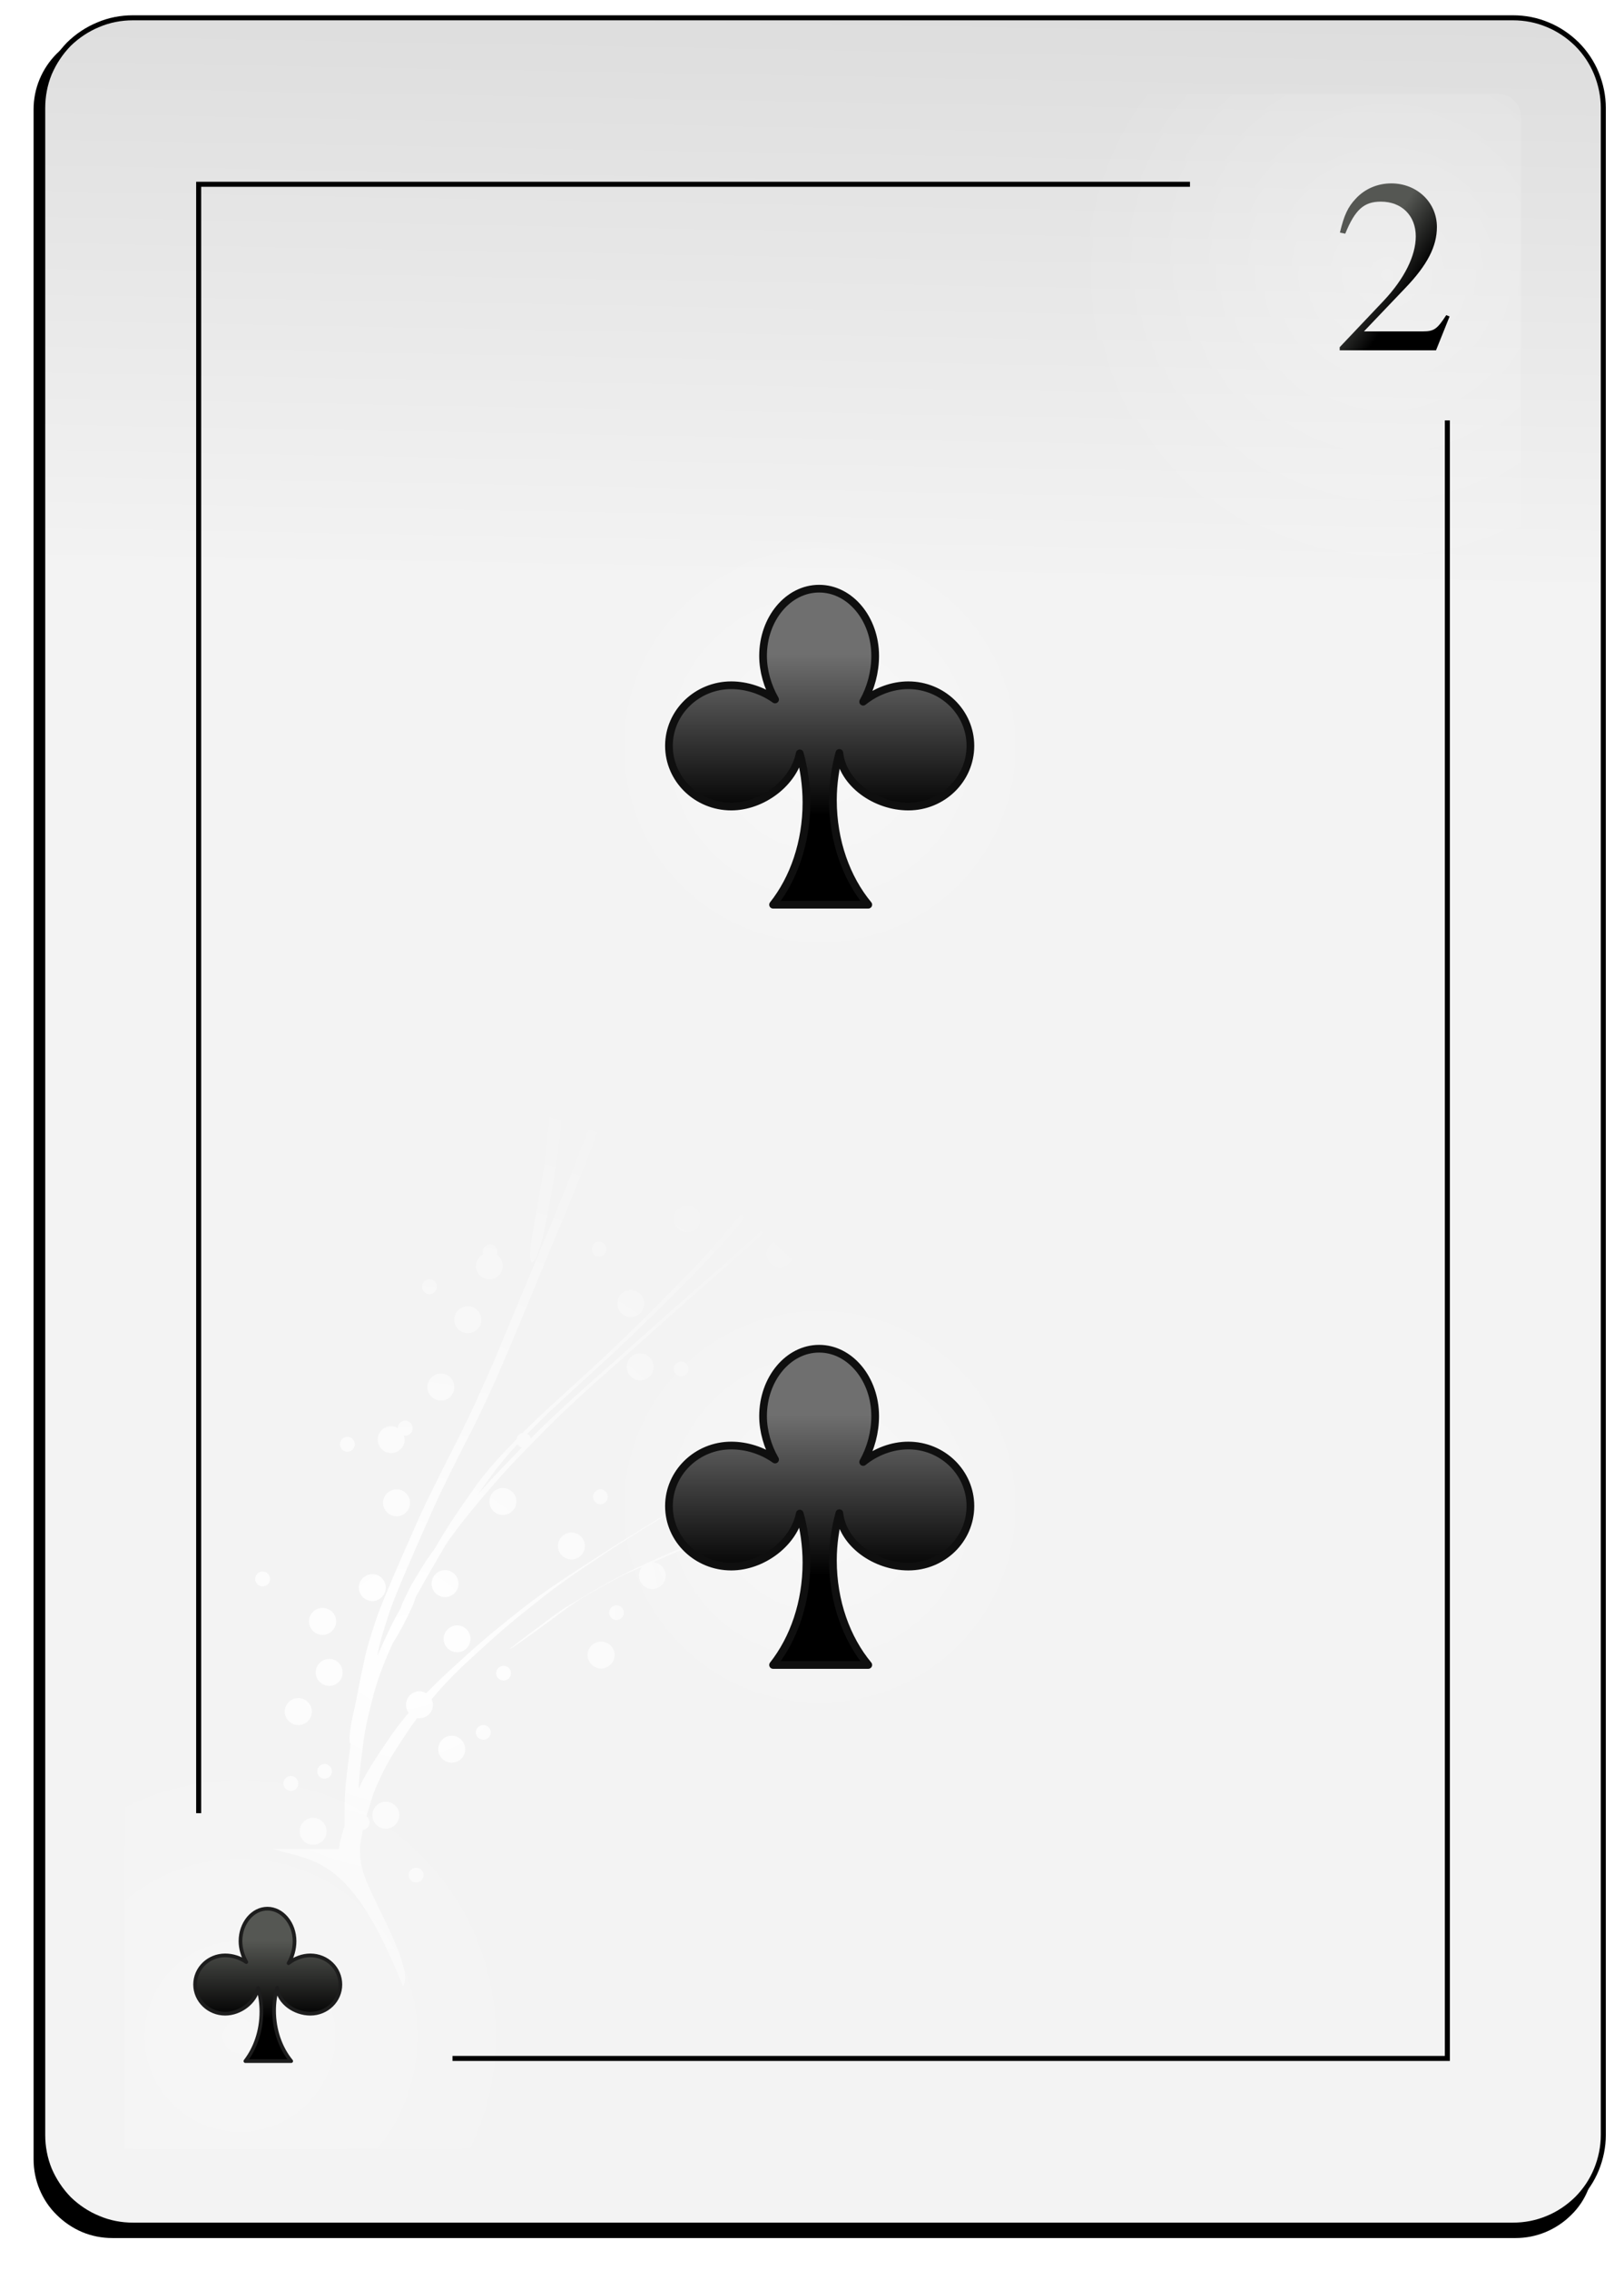 <svg xmlns="http://www.w3.org/2000/svg" viewBox="0 0 73 102" width="73" height="102">
	<defs>
		<filter x="-50%" y="-50%" width="200%" height="200%" id="flt1"> <feGaussianBlur stdDeviation="0.85" /> </filter>
		<linearGradient id="grd1" gradientUnits="userSpaceOnUse"  x1="41.485" y1="26.195" x2="43.629" y2="-90.187">
			<stop offset="0" stop-color="#f3f3f3"  />
			<stop offset="1" stop-color="#8f8f8f"  />
		</linearGradient>
		<radialGradient id="grd2" gradientUnits="userSpaceOnUse"  cx="10.782" cy="91.497" r="13.273">
			<stop offset="0" stop-color="#ffffff"  />
			<stop offset="1" stop-color="#ffffff" stop-opacity="0" />
		</radialGradient>
		<radialGradient id="grd3" gradientUnits="userSpaceOnUse"  cx="62.36" cy="12.355" r="14.287">
			<stop offset="0" stop-color="#ffffff"  />
			<stop offset="1" stop-color="#ffffff" stop-opacity="0" />
		</radialGradient>
		<radialGradient id="grd4" gradientUnits="userSpaceOnUse"  cx="18.218" cy="73.646" r="25.374">
			<stop offset="0" stop-color="#ffffff"  />
			<stop offset="1" stop-color="#ffffff" stop-opacity="0" />
		</radialGradient>
		<linearGradient id="grd5" gradientUnits="userSpaceOnUse"  x1="-59.422" y1="90.668" x2="-59.422" y2="87.192">
			<stop offset="0" stop-color="#000000"  />
			<stop offset="1" stop-color="#555753"  />
		</linearGradient>
		<radialGradient id="grd6" gradientUnits="userSpaceOnUse"  cx="36.848" cy="33.548" r="9.813">
			<stop offset="0" stop-color="#ffffff"  />
			<stop offset="1" stop-color="#ffffff" stop-opacity="0" />
		</radialGradient>
		<linearGradient id="grd7" gradientUnits="userSpaceOnUse"  x1="-111.511" y1="36.628" x2="-111.511" y2="29.411">
			<stop offset="0" stop-color="#000000"  />
			<stop offset="1" stop-color="#6f6f6f"  />
		</linearGradient>
		<radialGradient id="grd8" gradientUnits="userSpaceOnUse"  cx="36.848" cy="67.705" r="9.813">
			<stop offset="0" stop-color="#ffffff"  />
			<stop offset="1" stop-color="#ffffff" stop-opacity="0" />
		</radialGradient>
		<linearGradient id="grd9" gradientUnits="userSpaceOnUse"  x1="-111.511" y1="70.785" x2="-111.511" y2="63.568">
			<stop offset="0" stop-color="#000000"  />
			<stop offset="1" stop-color="#6f6f6f"  />
		</linearGradient>
		<linearGradient id="grd10" gradientUnits="userSpaceOnUse"  x1="64.672" y1="11.186" x2="62.692" y2="9.806">
			<stop offset="0" stop-color="#000000"  />
			<stop offset="1" stop-color="#555753"  />
		</linearGradient>
	</defs>
	<style>
		tspan { white-space:pre }
		.shp0 { filter: url(#flt1);fill: #000000 } 
		.shp1 { fill: url(#grd1);stroke: #000000;stroke-width: 0.226 } 
		.shp2 { opacity: 0.31;fill: url(#grd2) } 
		.shp3 { opacity: 0.318;fill: url(#grd3) } 
		.shp4 { fill: none;stroke: #000000;stroke-width: 0.226 } 
		.shp5 { fill: url(#grd4) } 
		.shp6 { fill: url(#grd5);stroke: #1d1d1d;stroke-linejoin:round;stroke-width: 0.166 } 
		.shp7 { opacity: 0.4;fill: url(#grd6) } 
		.shp8 { fill: url(#grd7);stroke: #0f0f0f;stroke-linejoin:round;stroke-width: 0.346 } 
		.shp9 { opacity: 0.4;fill: url(#grd8) } 
		.shp10 { fill: url(#grd9);stroke: #0f0f0f;stroke-linejoin:round;stroke-width: 0.346 } 
		.shp11 { fill: url(#grd10) } 
	</style>
	<g id="-e-Club2">
		<g id="Layer">
			<path id="Layer" fill-rule="evenodd" class="shp0" d="M5.05 1.37L68.13 1.37C68.59 1.37 69.05 1.47 69.48 1.64C69.91 1.82 70.3 2.08 70.63 2.41C70.96 2.74 71.22 3.13 71.39 3.56C71.57 3.99 71.66 4.45 71.66 4.91L71.66 97.02C71.66 97.49 71.57 97.95 71.39 98.38C71.22 98.81 70.96 99.2 70.63 99.52C70.3 99.85 69.91 100.11 69.48 100.29C69.05 100.47 68.59 100.56 68.13 100.56L5.05 100.56C4.58 100.56 4.12 100.47 3.69 100.29C3.27 100.11 2.88 99.85 2.55 99.52C2.22 99.2 1.96 98.81 1.78 98.38C1.6 97.95 1.51 97.49 1.51 97.02L1.51 4.91C1.51 4.45 1.6 3.99 1.78 3.56C1.96 3.13 2.22 2.74 2.55 2.41C2.88 2.08 3.27 1.82 3.69 1.64C4.12 1.47 4.58 1.37 5.05 1.37" />
			<path id="Layer" fill-rule="evenodd" class="shp1" d="M5.97 0.8L68.01 0.8C68.55 0.8 69.07 0.9 69.57 1.11C70.06 1.31 70.5 1.61 70.88 1.98C71.26 2.36 71.56 2.81 71.76 3.3C71.96 3.79 72.07 4.32 72.07 4.85L72.07 95.93C72.07 96.46 71.96 96.99 71.76 97.48C71.56 97.97 71.26 98.42 70.88 98.8C70.5 99.17 70.06 99.47 69.57 99.67C69.07 99.88 68.55 99.98 68.01 99.98L5.97 99.98C5.44 99.98 4.91 99.88 4.42 99.67C3.93 99.47 3.48 99.17 3.1 98.8C2.73 98.42 2.43 97.97 2.22 97.48C2.02 96.99 1.92 96.46 1.92 95.93L1.92 4.85C1.92 4.32 2.02 3.79 2.22 3.3C2.43 2.81 2.73 2.36 3.1 1.98C3.48 1.61 3.93 1.31 4.42 1.11C4.91 0.9 5.44 0.8 5.97 0.8" />
			<path id="Layer" class="shp2" d="M32.16 96.56L5.62 96.56L5.62 72.28L32.16 72.28L32.16 96.56Z" />
			<path id="Layer" class="shp3" d="M40.83 4.22L67.33 4.22C67.47 4.22 67.6 4.24 67.73 4.3C67.85 4.35 67.97 4.42 68.06 4.52C68.16 4.62 68.24 4.73 68.29 4.86C68.34 4.98 68.37 5.12 68.37 5.25L68.37 48.46C68.37 48.59 68.34 48.73 68.29 48.85C68.24 48.98 68.16 49.09 68.06 49.19C67.97 49.28 67.85 49.36 67.73 49.41C67.6 49.46 67.47 49.49 67.33 49.49L40.83 49.49C40.69 49.49 40.56 49.46 40.43 49.41C40.31 49.36 40.19 49.28 40.1 49.19C40 49.09 39.92 48.98 39.87 48.85C39.82 48.73 39.79 48.59 39.79 48.46L39.79 5.25C39.79 5.12 39.82 4.98 39.87 4.86C39.92 4.73 40 4.62 40.1 4.52C40.19 4.42 40.31 4.35 40.43 4.3C40.56 4.24 40.69 4.22 40.83 4.22" />
			<path id="Layer" class="shp4" d="M20.34 92.49L65.06 92.49L65.06 18.89" />
			<path id="Layer" class="shp4" d="M53.49 8.28L8.93 8.28L8.93 81.47" />
		</g>
		<path id="Layer" fill-rule="evenodd" class="shp5" d="M18.12 89.26C18.12 89.26 18.12 89.26 18.12 89.26C18.12 89.26 18.12 89.26 18.12 89.26L18.12 89.26ZM18.12 89.26C15.81 83.49 14.25 83.65 12.26 83.08L15.23 83.08C15.25 82.98 15.27 82.88 15.28 82.78C15.34 82.53 15.41 82.28 15.49 82.04C15.49 81.71 15.49 81.38 15.49 81.05C15.5 80.33 15.6 79.62 15.69 78.91C15.71 78.73 15.74 78.55 15.76 78.37C15.67 78.29 15.69 77.75 15.95 76.69C16 76.47 16.04 76.25 16.08 76.04C16.17 75.54 16.28 75.04 16.39 74.54C16.51 73.95 16.71 73.38 16.89 72.81C17.13 72.12 17.42 71.46 17.7 70.79C18.05 69.98 18.41 69.16 18.77 68.35C19.26 67.26 19.81 66.19 20.35 65.12C21.03 63.81 21.64 62.46 22.23 61.1C22.92 59.45 23.61 57.79 24.3 56.13C25.05 54.37 25.76 52.58 26.43 50.78C26.48 50.67 26.52 50.55 26.56 50.44C26.55 50.4 26.54 50.36 26.54 50.32C26.54 50.19 26.6 50.08 26.7 50.03C27.3 48.35 27.84 46.65 28.36 44.95C29.02 42.8 29.57 40.62 30.01 38.42C30.46 35.87 30.57 33.27 30.54 30.68C30.48 28.57 30.26 26.47 30.01 24.37C29.9 24.46 29.77 24.52 29.62 24.52C29.29 24.52 29.01 24.25 29.01 23.92C29.01 23.58 29.29 23.31 29.62 23.31C29.72 23.31 29.81 23.34 29.9 23.38L29.83 22.81C29.73 22.07 29.63 21.33 29.52 20.59C29.47 20.7 29.35 20.77 29.23 20.77C29.04 20.77 28.89 20.62 28.89 20.44C28.89 20.25 29.04 20.1 29.23 20.1C29.31 20.1 29.4 20.13 29.46 20.19C29.36 19.5 29.25 18.8 29.14 18.1C28.97 17.03 29 16.39 29.12 16.22C29.02 16.12 28.96 15.97 28.96 15.81C28.96 15.47 29.22 15.21 29.56 15.21C29.89 15.21 30.17 15.47 30.17 15.81C30.17 16.14 29.89 16.41 29.56 16.41C29.49 16.41 29.43 16.4 29.37 16.38C29.48 16.62 29.61 17.07 29.72 17.77C29.96 19.34 30.2 20.91 30.4 22.48C30.72 25.09 31.03 27.71 31.11 30.35C31.13 32.94 31.03 35.54 30.59 38.09C30.15 40.29 29.59 42.46 28.94 44.61C28.38 46.46 27.8 48.3 27.14 50.12C27.18 50.17 27.2 50.24 27.2 50.32C27.2 50.47 27.09 50.6 26.95 50.64C26.3 52.37 25.61 54.09 24.88 55.79C24.2 57.45 23.51 59.11 22.82 60.76C22.24 62.12 21.63 63.47 20.95 64.77C20.41 65.84 19.86 66.91 19.38 68C19.02 68.82 18.66 69.62 18.31 70.44C18.03 71.1 17.74 71.77 17.5 72.45C17.32 73.03 17.12 73.6 17 74.19C16.99 74.26 16.97 74.33 16.96 74.4C17.15 73.98 17.34 73.56 17.54 73.14C17.69 72.83 17.86 72.52 18.03 72.22C18.03 72.21 18.03 72.2 18.03 72.2C18.11 71.95 18.25 71.72 18.35 71.49C18.52 71.14 18.73 70.82 18.93 70.49C19.12 70.17 19.33 69.87 19.55 69.57C20.12 68.57 20.78 67.62 21.45 66.68C21.98 65.96 22.59 65.31 23.22 64.67C23.24 64.52 23.35 64.41 23.49 64.38L24.01 63.87C25.01 62.92 26.05 62.01 27.05 61.07C28.24 59.96 29.39 58.81 30.53 57.65C31.84 56.34 33.04 54.94 34.15 53.46C35.4 51.75 36.44 49.91 37.45 48.05C37.78 47.45 38.09 46.84 38.39 46.22L38.27 46.24C37.93 46.24 37.67 45.96 37.67 45.63C37.67 45.29 37.93 45.03 38.27 45.03C38.49 45.03 38.69 45.15 38.79 45.33C39.28 44.22 39.71 43.09 40.1 41.94L40.17 41.7C40.13 41.43 40.11 41.04 40.13 40.49C40.15 39.55 40.17 38.61 40.15 37.67C40.09 35.99 39.98 34.3 39.76 32.63C39.57 31.49 39.4 30.35 39.07 29.24C38.9 28.68 38.75 28.11 38.49 27.58C38.4 27.43 38.36 27.26 38.23 27.15C36.3 25.46 36.94 25.07 38.85 26.78C38.98 26.9 39.03 27.08 39.12 27.22C39.36 27.76 39.52 28.32 39.68 28.89C40.01 30 40.18 31.14 40.36 32.29C40.58 33.96 40.68 35.64 40.73 37.33C40.75 38.04 40.74 38.75 40.73 39.46C41.05 37.97 41.28 36.46 41.47 34.95C41.52 34.28 41.55 33.61 41.57 32.94C41.5 32.97 41.43 32.99 41.36 32.99C41.02 32.99 40.75 32.71 40.75 32.38C40.75 32.04 41.02 31.78 41.36 31.78C41.44 31.78 41.52 31.8 41.59 31.83C41.59 30.79 41.57 29.75 41.54 28.72C41.3 28.64 41.12 28.42 41.12 28.15C41.12 27.89 41.28 27.67 41.51 27.59C41.5 27.48 41.49 27.37 41.49 27.26C41.48 26.84 41.46 26.43 41.45 26.01C41.36 23.67 41.94 23.33 42.02 25.68C42.04 26.09 42.05 26.51 42.06 26.93C42.07 27.17 42.08 27.42 42.09 27.67C42.23 27.78 42.33 27.95 42.33 28.15C42.33 28.33 42.25 28.49 42.12 28.6C42.18 30.61 42.2 32.62 42.04 34.62C41.75 36.98 41.37 39.33 40.68 41.61C39.97 43.72 39.12 45.77 38.03 47.72C37.02 49.57 35.98 51.42 34.74 53.12C33.63 54.6 32.43 56.01 31.13 57.31C29.99 58.47 28.83 59.61 27.65 60.72C26.64 61.66 25.61 62.58 24.61 63.52C24.3 63.82 24 64.12 23.7 64.43C23.78 64.47 23.84 64.54 23.86 64.63C24.62 63.86 25.42 63.13 26.23 62.4L29.03 59.91C30.02 59.02 31.02 58.15 32.02 57.27C33.14 56.3 34.23 55.29 35.31 54.26C36.53 53.1 37.72 51.92 38.9 50.72C40.15 49.46 41.33 48.14 42.47 46.79C43.35 45.74 44.18 44.66 45 43.57C44.99 43.53 44.98 43.49 44.98 43.45C44.98 43.14 45.22 42.89 45.53 42.86L46.14 42.02C47.22 40.53 48.2 38.97 49.12 37.38C49.08 37.4 49.05 37.41 49.01 37.41C48.82 37.41 48.67 37.26 48.67 37.07C48.67 36.89 48.82 36.73 49.01 36.73C49.17 36.73 49.3 36.85 49.33 37C49.42 36.85 49.51 36.71 49.59 36.56C50.67 34.55 51.7 32.5 52.39 30.32C52.9 28.42 53.2 26.47 53.51 24.53C53.88 22.2 54.46 21.86 54.09 24.19C53.78 26.13 53.48 28.09 52.97 29.99C52.28 32.17 51.26 34.22 50.18 36.22C49.13 38.1 47.99 39.93 46.72 41.68C46.43 42.09 46.13 42.49 45.83 42.9C46.04 42.99 46.19 43.2 46.19 43.45C46.19 43.78 45.93 44.06 45.59 44.06C45.41 44.06 45.24 43.97 45.13 43.84C44.46 44.72 43.77 45.6 43.06 46.45C41.91 47.8 40.73 49.12 39.48 50.38C38.91 50.96 38.34 51.53 37.77 52.1C37.94 51.94 38.24 51.67 38.7 51.28C39.8 50.34 40.92 49.41 42.07 48.53C43.15 47.72 44.26 46.93 45.48 46.33C45.58 46.13 45.78 46 46.02 46C46.07 46 46.12 46 46.17 46.01C46.36 45.94 46.54 45.89 46.74 45.88C49.17 45.72 48.7 46.04 46.47 46.21C46.56 46.31 46.62 46.45 46.62 46.6C46.62 46.93 46.35 47.2 46.02 47.2C45.68 47.2 45.41 46.93 45.41 46.6C45.41 46.53 45.43 46.48 45.44 46.42L44.94 46.64C44.54 46.8 43.5 47.57 42.67 48.19C41.51 49.07 40.39 50 39.29 50.94C38.15 51.91 37.49 52.41 37.6 52.27C37.04 52.82 36.48 53.37 35.91 53.91C34.83 54.94 33.74 55.95 32.62 56.93C31.62 57.8 30.62 58.67 29.64 59.56C28.7 60.4 27.77 61.23 26.84 62.05C25.97 62.83 25.11 63.62 24.3 64.46C23.57 65.19 22.85 65.93 22.18 66.71C21.65 67.32 21.13 67.94 20.63 68.58L20.12 69.28C20.09 69.33 20.06 69.37 20.03 69.42C19.58 70.19 19.13 70.96 18.7 71.74L18.66 71.84C18.62 71.96 18.58 72.09 18.52 72.21C18.17 72.98 17.86 73.52 17.65 73.84C17.33 74.55 17.03 75.28 16.82 76.04C16.6 76.87 16.39 77.7 16.3 78.56C16.22 79.17 16.14 79.77 16.12 80.38L16.26 80.08C16.58 79.47 16.96 78.89 17.35 78.32C17.66 77.84 18 77.4 18.37 76.96C18.29 76.86 18.25 76.74 18.25 76.6C18.25 76.27 18.52 75.99 18.85 75.99C18.96 75.99 19.07 76.03 19.16 76.08C19.74 75.48 20.36 74.92 20.98 74.36C21.79 73.62 22.65 72.93 23.51 72.25C24.54 71.45 25.64 70.74 26.74 70.03C27.99 69.21 29.26 68.44 30.55 67.67L30.84 67.5C30.59 67.43 30.41 67.2 30.41 66.92C30.41 66.59 30.68 66.31 31.01 66.31C31.35 66.31 31.61 66.59 31.61 66.92C31.61 67.26 31.35 67.52 31.01 67.52C30.96 67.52 30.91 67.52 30.87 67.51C29.81 68.14 28.77 68.79 27.73 69.45C26.64 70.17 25.55 70.87 24.52 71.67C23.66 72.35 22.8 73.03 21.99 73.77C21.26 74.43 20.52 75.09 19.86 75.82L19.4 76.35C19.44 76.43 19.46 76.51 19.46 76.6C19.46 76.94 19.19 77.2 18.85 77.2C18.82 77.2 18.78 77.2 18.75 77.2C18.62 77.37 18.49 77.55 18.37 77.73C17.99 78.31 17.6 78.88 17.28 79.49C17.06 79.96 16.82 80.42 16.68 80.93C16.61 81.16 16.54 81.39 16.47 81.61C16.56 81.67 16.61 81.78 16.61 81.89C16.61 82.06 16.48 82.21 16.31 82.22C16.26 82.52 16.18 82.82 16.18 83.13C16.19 83.3 16.19 83.48 16.22 83.65C16.24 83.75 16.25 83.86 16.28 83.95C16.55 85.16 18.65 88.35 18.12 89.26ZM18.37 84.25C18.37 84.07 18.52 83.92 18.7 83.92C18.89 83.92 19.04 84.07 19.04 84.25C19.04 84.44 18.89 84.58 18.7 84.58C18.52 84.58 18.37 84.44 18.37 84.25ZM13.47 82.29C13.47 81.95 13.74 81.68 14.07 81.68C14.41 81.68 14.68 81.95 14.68 82.29C14.68 82.62 14.41 82.89 14.07 82.89C13.74 82.89 13.47 82.62 13.47 82.29ZM16.74 81.56C16.74 81.22 17.01 80.96 17.34 80.96C17.67 80.96 17.95 81.22 17.95 81.56C17.95 81.89 17.67 82.17 17.34 82.17C17.01 82.17 16.74 81.89 16.74 81.56ZM12.74 80.14C12.74 79.95 12.89 79.8 13.08 79.8C13.26 79.8 13.41 79.95 13.41 80.14C13.41 80.32 13.26 80.47 13.08 80.47C12.89 80.47 12.74 80.32 12.74 80.14ZM14.26 79.59C14.26 79.41 14.41 79.26 14.59 79.26C14.77 79.26 14.92 79.41 14.92 79.59C14.92 79.78 14.77 79.92 14.59 79.92C14.41 79.92 14.26 79.78 14.26 79.59ZM19.7 78.6C19.7 78.26 19.97 77.99 20.3 77.99C20.64 77.99 20.91 78.26 20.91 78.6C20.91 78.93 20.64 79.2 20.3 79.2C19.97 79.2 19.7 78.93 19.7 78.6ZM21.39 77.84C21.39 77.66 21.54 77.51 21.72 77.51C21.91 77.51 22.06 77.66 22.06 77.84C22.06 78.02 21.91 78.17 21.72 78.17C21.54 78.17 21.39 78.02 21.39 77.84ZM12.8 76.91C12.8 76.57 13.08 76.3 13.41 76.3C13.74 76.3 14.02 76.57 14.02 76.91C14.02 77.24 13.74 77.51 13.41 77.51C13.08 77.51 12.8 77.24 12.8 76.91ZM14.19 75.15C14.19 74.81 14.47 74.54 14.8 74.54C15.14 74.54 15.4 74.81 15.4 75.15C15.4 75.48 15.14 75.75 14.8 75.75C14.47 75.75 14.19 75.48 14.19 75.15ZM22.3 75.18C22.3 75 22.45 74.85 22.64 74.85C22.82 74.85 22.97 75 22.97 75.18C22.97 75.36 22.82 75.51 22.64 75.51C22.45 75.51 22.3 75.36 22.3 75.18ZM26.41 74.36C26.41 74.03 26.69 73.76 27.02 73.76C27.35 73.76 27.63 74.03 27.63 74.36C27.63 74.69 27.35 74.97 27.02 74.97C26.69 74.97 26.41 74.69 26.41 74.36ZM19.94 73.64C19.94 73.31 20.22 73.03 20.55 73.03C20.88 73.03 21.15 73.31 21.15 73.64C21.15 73.97 20.88 74.24 20.55 74.24C20.22 74.24 19.94 73.97 19.94 73.64ZM22.92 74.09C22.9 74.09 23.27 73.8 24.13 73.16C24.61 72.81 25.07 72.44 25.58 72.13C26.69 71.47 27.81 70.8 29 70.27C29.85 69.89 30.7 69.5 31.57 69.17C32.17 68.93 32.77 68.68 33.38 68.45L34.17 68.15C36.55 67.24 35.93 67.6 33.54 68.51L32.77 68.8C32.16 69.04 31.55 69.28 30.95 69.52C30.41 69.73 29.88 69.96 29.35 70.2C29.67 70.22 29.92 70.47 29.92 70.79C29.92 71.12 29.65 71.4 29.32 71.4C28.98 71.4 28.72 71.12 28.72 70.79C28.72 70.64 28.77 70.51 28.86 70.41L28.39 70.61C27.72 70.88 26.39 71.67 26.18 71.79C25.68 72.1 25.22 72.46 24.74 72.81C23.63 73.63 22.95 74.1 22.92 74.09L22.92 74.09ZM13.89 72.85C13.89 72.51 14.16 72.25 14.5 72.25C14.83 72.25 15.11 72.51 15.11 72.85C15.11 73.18 14.83 73.46 14.5 73.46C14.16 73.46 13.89 73.18 13.89 72.85ZM27.38 72.46C27.38 72.28 27.53 72.13 27.71 72.13C27.9 72.13 28.04 72.28 28.04 72.46C28.04 72.64 27.9 72.79 27.71 72.79C27.53 72.79 27.38 72.64 27.38 72.46ZM16.13 71.33C16.13 71 16.41 70.73 16.74 70.73C17.07 70.73 17.34 71 17.34 71.33C17.34 71.67 17.07 71.94 16.74 71.94C16.41 71.94 16.13 71.67 16.13 71.33ZM19.4 71.16C19.4 70.82 19.67 70.55 20.01 70.55C20.34 70.55 20.61 70.82 20.61 71.16C20.61 71.49 20.34 71.76 20.01 71.76C19.67 71.76 19.4 71.49 19.4 71.16ZM11.47 70.95C11.47 70.76 11.62 70.61 11.8 70.61C11.99 70.61 12.14 70.76 12.14 70.95C12.14 71.13 11.99 71.28 11.8 71.28C11.62 71.28 11.47 71.13 11.47 70.95ZM32.58 69.79C32.58 69.61 32.73 69.46 32.92 69.46C33.1 69.46 33.25 69.61 33.25 69.79C33.25 69.98 33.1 70.13 32.92 70.13C32.73 70.13 32.58 69.98 32.58 69.79ZM25.08 69.46C25.08 69.13 25.36 68.86 25.69 68.86C26.02 68.86 26.29 69.13 26.29 69.46C26.29 69.8 26.02 70.07 25.69 70.07C25.36 70.07 25.08 69.8 25.08 69.46ZM36.37 69.52C36.18 69.52 36.03 69.38 36.03 69.19C36.03 69.13 36.05 69.07 36.08 69.02C36.03 69.03 35.97 69.04 35.91 69.04C35.58 69.04 35.31 68.77 35.31 68.44C35.31 68.1 35.58 67.83 35.91 67.83C36.25 67.83 36.51 68.1 36.51 68.44C36.51 68.6 36.45 68.75 36.34 68.86L36.37 68.86C36.55 68.86 36.7 69.01 36.7 69.19C36.7 69.38 36.55 69.52 36.37 69.52L36.37 69.52ZM37.84 67.52C37.84 67.19 38.12 66.92 38.45 66.92C38.79 66.92 39.06 67.19 39.06 67.52C39.06 67.86 38.79 68.13 38.45 68.13C38.12 68.13 37.84 67.86 37.84 67.52ZM17.22 67.52C17.22 67.19 17.49 66.92 17.83 66.92C18.16 66.92 18.43 67.19 18.43 67.52C18.43 67.86 18.16 68.13 17.83 68.13C17.49 68.13 17.22 67.86 17.22 67.52ZM22 67.47C22 67.13 22.27 66.86 22.6 66.86C22.93 66.86 23.21 67.13 23.21 67.47C23.21 67.8 22.93 68.07 22.6 68.07C22.27 68.07 22 67.8 22 67.47ZM39.66 67.68C39.66 67.5 39.81 67.35 39.99 67.35C40.18 67.35 40.33 67.5 40.33 67.68C40.33 67.86 40.18 68.01 39.99 68.01C39.81 68.01 39.66 67.86 39.66 67.68ZM26.66 67.26C26.66 67.07 26.81 66.92 26.99 66.92C27.17 66.92 27.32 67.07 27.32 67.26C27.32 67.44 27.17 67.59 26.99 67.59C26.81 67.59 26.66 67.44 26.66 67.26ZM21.46 67.19C21.46 67.19 21.46 67.19 21.46 67.19C21.46 67.19 21.46 67.19 21.45 67.19L21.46 67.19ZM21.46 67.19C21.49 67.15 21.53 67.11 21.56 67.06C22.17 66.36 22.81 65.7 23.46 65.04C23.38 65.01 23.3 64.96 23.26 64.89C22.83 65.35 22.43 65.83 22.06 66.34C21.85 66.62 21.66 66.9 21.46 67.19ZM32.96 66.28C32.97 66.28 32.97 66.27 32.98 66.27C32.97 66.27 32.97 66.28 32.96 66.28L32.96 66.28ZM32.98 66.27C33.95 65.71 34.93 65.16 35.91 64.61C36.03 64.55 36.22 64.44 36.38 64.35C36.14 64.27 35.97 64.04 35.97 63.78C35.97 63.44 36.24 63.17 36.58 63.17C36.91 63.17 37.18 63.44 37.18 63.78C37.18 63.82 37.18 63.87 37.16 63.91L39.24 62.74C38.55 63.14 37.85 63.54 37.16 63.93C37.09 64.19 36.86 64.38 36.58 64.38C36.52 64.38 36.46 64.37 36.41 64.36C35.91 64.63 35.41 64.91 34.92 65.18C34.22 65.57 33.56 65.94 32.98 66.27ZM40.39 65.86C40.39 65.68 40.54 65.53 40.72 65.53C40.9 65.53 41.05 65.68 41.05 65.86C41.05 66.05 40.9 66.19 40.72 66.19C40.54 66.19 40.39 66.05 40.39 65.86ZM17.58 65.29C17.25 65.29 16.98 65.02 16.98 64.68C16.98 64.35 17.25 64.08 17.58 64.08C17.69 64.08 17.8 64.11 17.88 64.16C17.89 63.98 18.03 63.83 18.22 63.83C18.4 63.83 18.55 63.99 18.55 64.17C18.55 64.36 18.4 64.51 18.22 64.51C18.19 64.51 18.17 64.5 18.15 64.5C18.17 64.56 18.19 64.62 18.19 64.68C18.19 65.02 17.91 65.29 17.58 65.29ZM15.28 64.89C15.28 64.71 15.43 64.56 15.62 64.56C15.8 64.56 15.95 64.71 15.95 64.89C15.95 65.08 15.8 65.23 15.62 65.23C15.43 65.23 15.28 65.08 15.28 64.89ZM19.21 62.33C19.21 61.99 19.49 61.72 19.82 61.72C20.16 61.72 20.42 61.99 20.42 62.33C20.42 62.66 20.16 62.93 19.82 62.93C19.49 62.93 19.21 62.66 19.21 62.33ZM45.05 62.48C45.05 62.29 45.2 62.14 45.38 62.14C45.56 62.14 45.71 62.29 45.71 62.48C45.71 62.66 45.56 62.81 45.38 62.81C45.2 62.81 45.05 62.66 45.05 62.48ZM39.48 62.6L39.5 62.59C39.49 62.6 39.48 62.6 39.48 62.6L39.48 62.6ZM39.5 62.59C40.98 61.73 42.38 60.75 43.75 59.72C44.79 58.91 45.79 58.04 46.75 57.14C46.75 57.13 46.76 57.11 46.76 57.1C46.28 57.52 45.78 57.9 45.28 58.3C43.37 59.82 42.77 60.17 44.68 58.64C45.23 58.21 45.78 57.78 46.31 57.32C47.03 56.7 47.75 56.06 48.47 55.43C49.74 54.07 50.85 52.58 51.9 51.05C53.15 49.28 54.07 47.32 54.82 45.29C55.61 43.08 55.93 40.76 56.1 38.44C56.3 36.36 56.13 34.29 55.87 32.22C55.37 28.37 56.32 27.82 56.82 31.68C57.09 33.74 57.27 35.81 57.06 37.89C56.91 39.91 56.65 41.91 56.07 43.85C56.18 43.75 56.32 43.69 56.48 43.69C56.81 43.69 57.08 43.96 57.08 44.3C57.08 44.63 56.81 44.91 56.48 44.91C56.19 44.91 55.94 44.69 55.89 44.42C55.85 44.52 55.82 44.63 55.79 44.73C55.04 46.76 54.12 48.71 52.87 50.49C52.17 51.5 51.45 52.5 50.68 53.45C51.23 52.94 51.79 52.44 52.33 51.92L53.01 51.23C53.06 51.08 53.17 50.97 53.31 50.9C53.76 50.41 54.18 49.9 54.54 49.34C55.11 48.5 55.68 47.66 56.23 46.8C56.77 45.95 57.31 45.09 57.83 44.23C58.28 43.48 58.73 42.73 59.13 41.96C59.35 41.49 59.59 41.03 59.75 40.53C59.82 40.34 59.87 40.15 59.96 39.97C60.19 39.51 60.39 39.15 60.57 38.85C60.37 38.76 60.23 38.55 60.23 38.31C60.23 37.99 60.48 37.73 60.8 37.71C60.71 37.65 60.65 37.55 60.65 37.43C60.65 37.25 60.8 37.1 60.98 37.1C61.17 37.1 61.32 37.25 61.32 37.43C61.32 37.59 61.21 37.71 61.07 37.75C61.29 37.84 61.44 38.06 61.44 38.31C61.44 38.61 61.22 38.86 60.93 38.9C60.84 39.1 60.72 39.34 60.58 39.61C60.49 39.79 60.44 39.98 60.37 40.17C60.21 40.67 59.97 41.13 59.75 41.6L59.51 42.05C59.62 41.94 59.76 41.88 59.92 41.88C60.26 41.88 60.53 42.15 60.53 42.48C60.53 42.82 60.26 43.09 59.92 43.09C59.59 43.09 59.32 42.82 59.32 42.48C59.32 42.44 59.33 42.4 59.34 42.36C59.05 42.87 58.74 43.37 58.44 43.87C57.92 44.74 57.38 45.59 56.83 46.45C56.29 47.3 55.72 48.15 55.15 48.99C54.72 49.66 54.19 50.26 53.65 50.84C53.94 50.87 54.18 51.13 54.18 51.44C54.18 51.77 53.91 52.04 53.57 52.04C53.27 52.04 53.02 51.82 52.97 51.52L52.93 51.57C51.98 52.48 51.01 53.35 50.03 54.23L49.98 54.27C49.67 54.63 49.34 54.98 49.01 55.32C48.55 55.79 48.08 56.24 47.6 56.69C47.81 56.79 47.95 57 47.95 57.24C47.95 57.58 47.68 57.85 47.35 57.85C47.09 57.85 46.87 57.68 46.78 57.45C46.12 58.04 45.43 58.6 44.73 59.15C43.33 60.2 41.9 61.2 40.38 62.08L39.5 62.59ZM35.79 62.12C35.79 61.93 35.94 61.78 36.13 61.78C36.31 61.78 36.46 61.93 36.46 62.12C36.46 62.3 36.31 62.45 36.13 62.45C35.94 62.45 35.79 62.3 35.79 62.12ZM42.18 62.2L42.11 62.2C41.93 62.2 41.78 62.05 41.78 61.87C41.78 61.68 41.93 61.54 42.11 61.54C42.3 61.54 42.45 61.68 42.45 61.87C42.45 62.03 42.33 62.17 42.18 62.2ZM28.17 61.42C28.17 61.08 28.44 60.81 28.77 60.81C29.11 60.81 29.38 61.08 29.38 61.42C29.38 61.75 29.11 62.02 28.77 62.02C28.44 62.02 28.17 61.75 28.17 61.42ZM30.29 61.51C30.29 61.32 30.43 61.18 30.62 61.18C30.8 61.18 30.95 61.32 30.95 61.51C30.95 61.69 30.8 61.84 30.62 61.84C30.43 61.84 30.29 61.69 30.29 61.51ZM39.06 59.99C39.06 59.81 39.21 59.66 39.39 59.66C39.58 59.66 39.72 59.81 39.72 59.99C39.72 60.18 39.58 60.33 39.39 60.33C39.21 60.33 39.06 60.18 39.06 59.99ZM41.78 59.54C41.78 59.21 42.05 58.93 42.38 58.93C42.72 58.93 42.99 59.21 42.99 59.54C42.99 59.88 42.72 60.15 42.38 60.15C42.05 60.15 41.78 59.88 41.78 59.54ZM20.42 59.3C20.42 58.97 20.7 58.69 21.03 58.69C21.36 58.69 21.64 58.97 21.64 59.3C21.64 59.64 21.36 59.9 21.03 59.9C20.7 59.9 20.42 59.64 20.42 59.3ZM49.34 58.97C49.34 58.79 49.49 58.64 49.67 58.64C49.86 58.64 50 58.79 50 58.97C50 59.15 49.86 59.3 49.67 59.3C49.49 59.3 49.34 59.15 49.34 58.97ZM27.75 58.57C27.75 58.24 28.01 57.97 28.35 57.97C28.68 57.97 28.96 58.24 28.96 58.57C28.96 58.91 28.68 59.18 28.35 59.18C28.01 59.18 27.75 58.91 27.75 58.57ZM18.97 57.82C18.97 57.63 19.12 57.48 19.31 57.48C19.49 57.48 19.64 57.63 19.64 57.82C19.64 58 19.49 58.15 19.31 58.15C19.12 58.15 18.97 58 18.97 57.82ZM43.11 57.48C43.11 57.15 43.38 56.88 43.71 56.88C44.05 56.88 44.32 57.15 44.32 57.48C44.32 57.82 44.05 58.09 43.71 58.09C43.38 58.09 43.11 57.82 43.11 57.48ZM22 57.48C21.67 57.48 21.39 57.22 21.39 56.88C21.39 56.65 21.53 56.46 21.72 56.35C21.7 56.32 21.7 56.29 21.7 56.25C21.7 56.06 21.84 55.91 22.03 55.91C22.21 55.91 22.36 56.06 22.36 56.25C22.36 56.3 22.36 56.34 22.34 56.38C22.5 56.49 22.6 56.67 22.6 56.88C22.6 57.22 22.33 57.48 22 57.48L22 57.48ZM34.46 56.34C34.46 56.01 34.73 55.73 35.07 55.73C35.4 55.73 35.67 56.01 35.67 56.34C35.67 56.67 35.4 56.94 35.07 56.94C34.73 56.94 34.46 56.67 34.46 56.34ZM23.92 56.72C23.8 56.73 23.78 56.22 23.99 55.12C24.22 53.85 24.46 52.58 24.59 51.3C24.75 49.72 24.85 48.13 24.79 46.55C24.73 45.36 24.65 44.18 24.45 43C24.32 42.21 24.19 41.42 23.99 40.64C23.9 40.34 23.84 40.04 23.7 39.75C22.62 37.44 23.28 37.06 24.33 39.39C24.46 39.68 24.52 39.99 24.61 40.29C24.81 41.07 24.93 41.86 25.05 42.65C25.26 43.83 25.33 45.01 25.39 46.2C25.44 47.79 25.34 49.38 25.18 50.96C25.04 52.24 24.81 53.51 24.57 54.78C24.34 56.03 24.06 56.71 23.92 56.72L23.92 56.72ZM36.51 56.37C36.51 56.18 36.66 56.04 36.85 56.04C37.03 56.04 37.18 56.18 37.18 56.37C37.18 56.55 37.03 56.7 36.85 56.7C36.66 56.7 36.51 56.55 36.51 56.37ZM26.6 56.13C26.6 55.94 26.74 55.79 26.93 55.79C27.11 55.79 27.26 55.94 27.26 56.13C27.26 56.31 27.11 56.46 26.93 56.46C26.74 56.46 26.6 56.31 26.6 56.13ZM30.29 54.76C30.29 54.43 30.56 54.16 30.89 54.16C31.23 54.16 31.49 54.43 31.49 54.76C31.49 55.1 31.23 55.37 30.89 55.37C30.56 55.37 30.29 55.1 30.29 54.76ZM47.16 54.28C47.16 53.95 47.44 53.67 47.77 53.67C48.1 53.67 48.37 53.95 48.37 54.28C48.37 54.62 48.1 54.88 47.77 54.88C47.44 54.88 47.16 54.62 47.16 54.28ZM54.24 53.16C54.24 52.97 54.39 52.83 54.57 52.83C54.75 52.83 54.9 52.97 54.9 53.16C54.9 53.34 54.75 53.49 54.57 53.49C54.39 53.49 54.24 53.34 54.24 53.16ZM43.05 50.65C42.71 50.65 42.45 50.38 42.45 50.05C42.45 49.71 42.71 49.44 43.05 49.44C43.38 49.44 43.66 49.71 43.66 50.05C43.66 50.38 43.38 50.65 43.05 50.65ZM49.16 49.35C49.16 49.16 49.3 49.01 49.49 49.01C49.67 49.01 49.83 49.16 49.83 49.35C49.83 49.53 49.67 49.68 49.49 49.68C49.3 49.68 49.16 49.53 49.16 49.35ZM19.46 48.65C19.46 48.32 19.73 48.05 20.06 48.05C20.4 48.05 20.67 48.32 20.67 48.65C20.67 48.99 20.4 49.26 20.06 49.26C19.73 49.26 19.46 48.99 19.46 48.65ZM35.37 49.01C35.04 49.01 34.76 48.75 34.76 48.41C34.76 48.08 35.04 47.81 35.37 47.81C35.7 47.81 35.97 48.08 35.97 48.41C35.97 48.75 35.7 49.01 35.37 49.01ZM58.35 47.96C58.35 47.78 58.5 47.63 58.69 47.63C58.87 47.63 59.02 47.78 59.02 47.96C59.02 48.14 58.87 48.29 58.69 48.29C58.5 48.29 58.35 48.14 58.35 47.96ZM57.32 47.2C57.32 46.87 57.6 46.6 57.93 46.6C58.26 46.6 58.54 46.87 58.54 47.2C58.54 47.54 58.26 47.81 57.93 47.81C57.6 47.81 57.32 47.54 57.32 47.2ZM38.52 47.02C38.52 46.69 38.78 46.41 39.12 46.41C39.45 46.41 39.72 46.69 39.72 47.02C39.72 47.35 39.45 47.63 39.12 47.63C38.78 47.63 38.52 47.35 38.52 47.02ZM28.53 46.36C28.53 46.02 28.8 45.75 29.13 45.75C29.47 45.75 29.74 46.02 29.74 46.36C29.74 46.69 29.47 46.96 29.13 46.96C28.8 46.96 28.53 46.69 28.53 46.36ZM22.48 44.02C22.48 43.84 22.63 43.69 22.81 43.69C23 43.69 23.14 43.84 23.14 44.02C23.14 44.21 23 44.36 22.81 44.36C22.63 44.36 22.48 44.21 22.48 44.02ZM25.69 43.63C25.69 43.3 25.96 43.03 26.29 43.03C26.62 43.03 26.9 43.3 26.9 43.63C26.9 43.97 26.62 44.24 26.29 44.24C25.96 44.23 25.69 43.97 25.69 43.63ZM52.37 43.45C52.37 43.12 52.63 42.85 52.97 42.85C53.3 42.85 53.57 43.12 53.57 43.45C53.57 43.78 53.3 44.06 52.97 44.06C52.63 44.06 52.37 43.78 52.37 43.45ZM29.68 43.12C29.68 42.93 29.83 42.79 30.02 42.79C30.2 42.79 30.35 42.93 30.35 43.12C30.35 43.3 30.2 43.45 30.02 43.45C29.83 43.45 29.68 43.3 29.68 43.12ZM37.79 40.3C37.79 39.97 38.06 39.7 38.4 39.7C38.73 39.7 39 39.97 39 40.3C39 40.64 38.73 40.91 38.4 40.91C38.06 40.91 37.79 40.64 37.79 40.3ZM44.93 40.25C44.93 39.91 45.19 39.64 45.53 39.64C45.86 39.64 46.14 39.91 46.14 40.25C46.14 40.58 45.86 40.85 45.53 40.85C45.19 40.85 44.93 40.58 44.93 40.25ZM57.51 39.58C57.51 39.25 57.78 38.98 58.11 38.98C58.45 38.98 58.71 39.25 58.71 39.58C58.71 39.92 58.45 40.18 58.11 40.18C57.78 40.18 57.51 39.92 57.51 39.58ZM27.26 39.1C27.26 38.76 27.53 38.49 27.87 38.49C28.2 38.49 28.47 38.76 28.47 39.1C28.47 39.43 28.2 39.7 27.87 39.7C27.53 39.7 27.26 39.43 27.26 39.1ZM43.23 39.64C42.9 39.64 42.62 39.37 42.62 39.04C42.62 38.7 42.9 38.43 43.23 38.43C43.56 38.43 43.84 38.7 43.84 39.04C43.84 39.37 43.56 39.64 43.23 39.64ZM31.11 38.31C30.92 38.31 30.77 38.16 30.77 37.98C30.77 37.79 30.92 37.65 31.11 37.65C31.29 37.65 31.44 37.79 31.44 37.98C31.44 38.16 31.29 38.31 31.11 38.31ZM22.39 37.34C22.2 37.34 22.06 37.19 22.06 37.01C22.06 36.83 22.2 36.68 22.39 36.68C22.57 36.68 22.73 36.83 22.73 37.01C22.73 37.19 22.57 37.34 22.39 37.34ZM44.35 37.22C44.16 37.22 44.02 37.07 44.02 36.89C44.02 36.71 44.16 36.56 44.35 36.56C44.53 36.56 44.68 36.71 44.68 36.89C44.68 37.07 44.53 37.22 44.35 37.22ZM54.06 36.68C53.72 36.68 53.45 36.4 53.45 36.07C53.45 35.74 53.72 35.47 54.06 35.47C54.39 35.47 54.66 35.74 54.66 36.07C54.66 36.4 54.39 36.68 54.06 36.68ZM37.67 36.1C37.67 35.92 37.82 35.77 38 35.77C38.18 35.77 38.33 35.92 38.33 36.1C38.33 36.29 38.18 36.44 38 36.44C37.82 36.44 37.67 36.29 37.67 36.1ZM61.44 35.56C61.44 35.38 61.59 35.23 61.77 35.23C61.95 35.23 62.1 35.38 62.1 35.56C62.1 35.74 61.95 35.89 61.77 35.89C61.59 35.89 61.44 35.74 61.44 35.56ZM38.76 35.77C38.42 35.77 38.15 35.5 38.15 35.16C38.15 34.83 38.42 34.56 38.76 34.56C39.09 34.56 39.36 34.83 39.36 35.16C39.36 35.5 39.09 35.77 38.76 35.77ZM47.83 34.98C47.83 34.65 48.1 34.38 48.43 34.38C48.77 34.38 49.04 34.65 49.04 34.98C49.04 35.31 48.77 35.59 48.43 35.59C48.1 35.59 47.83 35.31 47.83 34.98ZM52.25 34.41C52.25 34.22 52.39 34.08 52.58 34.08C52.76 34.08 52.91 34.22 52.91 34.41C52.91 34.59 52.76 34.74 52.58 34.74C52.39 34.74 52.25 34.59 52.25 34.41ZM61.01 33.96C61.01 33.62 61.29 33.35 61.62 33.35C61.95 33.35 62.22 33.62 62.22 33.96C62.22 34.29 61.95 34.56 61.62 34.56C61.29 34.56 61.01 34.29 61.01 33.96ZM29.53 34.56C29.35 34.56 29.2 34.41 29.2 34.22C29.2 34.04 29.35 33.89 29.53 33.89C29.71 33.89 29.86 34.04 29.86 34.22C29.86 34.38 29.75 34.53 29.6 34.56L29.53 34.56ZM57.08 33.26C57.08 33.08 57.23 32.92 57.41 32.92C57.6 32.92 57.75 33.08 57.75 33.26C57.75 33.45 57.6 33.59 57.41 33.59C57.23 33.59 57.08 33.45 57.08 33.26ZM32.58 32.38C32.58 32.04 32.86 31.78 33.19 31.78C33.53 31.78 33.79 32.04 33.79 32.38C33.79 32.71 33.53 32.99 33.19 32.99C32.86 32.99 32.58 32.71 32.58 32.38ZM53.33 32.17C53.33 31.99 53.48 31.83 53.67 31.83C53.85 31.83 54 31.99 54 32.17C54 32.36 53.85 32.51 53.67 32.51C53.48 32.51 53.33 32.36 53.33 32.17ZM43.71 31.66C43.38 31.66 43.11 31.38 43.11 31.05C43.11 30.72 43.38 30.45 43.71 30.45C43.88 30.45 44.04 30.52 44.15 30.63C44.19 30.49 44.32 30.38 44.47 30.38C44.65 30.38 44.8 30.53 44.8 30.72C44.8 30.9 44.65 31.05 44.47 31.05C44.41 31.05 44.36 31.04 44.31 31.01C44.31 31.03 44.32 31.04 44.32 31.05C44.32 31.38 44.05 31.66 43.71 31.66ZM49.88 30.6C49.88 30.41 50.03 30.26 50.22 30.26C50.4 30.26 50.55 30.41 50.55 30.6C50.55 30.78 50.4 30.93 50.22 30.93C50.03 30.93 49.88 30.78 49.88 30.6ZM60.17 30.48C60.17 30.29 60.32 30.14 60.5 30.14C60.69 30.14 60.84 30.29 60.84 30.48C60.84 30.66 60.69 30.81 60.5 30.81C60.32 30.81 60.17 30.66 60.17 30.48ZM57.93 30.75C57.6 30.75 57.32 30.48 57.32 30.14C57.32 29.81 57.6 29.54 57.93 29.54C58.26 29.54 58.54 29.81 58.54 30.14C58.54 30.48 58.26 30.75 57.93 30.75ZM32.04 29.96C32.04 29.63 32.31 29.36 32.65 29.36C32.98 29.36 33.25 29.63 33.25 29.96C33.25 30.29 32.98 30.57 32.65 30.57C32.31 30.57 32.04 30.29 32.04 29.96ZM37.79 29.9C37.57 29.9 37.38 29.78 37.27 29.6C37.18 29.54 37.12 29.44 37.12 29.32C37.12 29.23 37.16 29.15 37.22 29.09C37.31 28.86 37.53 28.7 37.79 28.7C38.12 28.7 38.4 28.96 38.4 29.3C38.4 29.63 38.12 29.9 37.79 29.9L37.79 29.9ZM51.33 29.36C51 29.36 50.73 29.09 50.73 28.75C50.73 28.42 51 28.15 51.33 28.15C51.67 28.15 51.94 28.42 51.94 28.75C51.94 29.09 51.67 29.36 51.33 29.36ZM29.01 28.75C28.68 28.75 28.41 28.48 28.41 28.15C28.41 27.82 28.68 27.54 29.01 27.54C29.35 27.54 29.62 27.82 29.62 28.15C29.62 28.48 29.35 28.75 29.01 28.75ZM38.88 26.55C38.88 26.36 39.02 26.21 39.21 26.21C39.39 26.21 39.54 26.36 39.54 26.55C39.54 26.73 39.39 26.88 39.21 26.88C39.02 26.88 38.88 26.73 38.88 26.55ZM59.26 26.43C59.26 26.24 59.41 26.09 59.59 26.09C59.78 26.09 59.92 26.24 59.92 26.43C59.92 26.61 59.78 26.76 59.59 26.76C59.41 26.76 59.26 26.61 59.26 26.43ZM31.62 26.36C31.62 26.18 31.76 26.03 31.95 26.03C32.13 26.03 32.28 26.18 32.28 26.36C32.28 26.55 32.13 26.69 31.95 26.69C31.76 26.69 31.62 26.55 31.62 26.36ZM55.02 24.97C55.02 24.79 55.17 24.64 55.36 24.64C55.54 24.64 55.69 24.79 55.69 24.97C55.69 25.15 55.54 25.3 55.36 25.3C55.17 25.3 55.02 25.15 55.02 24.97ZM56.06 24.21C56.06 23.88 56.32 23.61 56.66 23.61C56.99 23.61 57.27 23.88 57.27 24.21C57.27 24.55 56.99 24.82 56.66 24.82C56.32 24.82 56.06 24.55 56.06 24.21ZM34.58 23.76C34.58 23.58 34.73 23.43 34.92 23.43C35.1 23.43 35.25 23.58 35.25 23.76C35.25 23.94 35.1 24.09 34.92 24.09C34.73 24.09 34.58 23.94 34.58 23.76ZM37.06 23.25C37.06 22.92 37.33 22.64 37.67 22.64C38 22.64 38.27 22.92 38.27 23.25C38.27 23.59 38 23.85 37.67 23.85C37.33 23.85 37.06 23.59 37.06 23.25ZM31.86 22.28C31.86 21.95 32.13 21.67 32.46 21.67C32.8 21.67 33.07 21.95 33.07 22.28C33.07 22.62 32.8 22.88 32.46 22.88C32.13 22.88 31.86 22.62 31.86 22.28ZM49.58 22.37C49.58 22.18 49.73 22.03 49.91 22.03C50.1 22.03 50.24 22.18 50.24 22.37C50.24 22.55 50.1 22.71 49.91 22.71C49.73 22.71 49.58 22.55 49.58 22.37ZM41.48 22.04C41.48 21.7 41.74 21.43 42.08 21.43C42.41 21.43 42.69 21.7 42.69 22.04C42.69 22.37 42.41 22.64 42.08 22.64C41.74 22.64 41.48 22.37 41.48 22.04ZM52.18 21.7C52.18 21.52 52.33 21.37 52.51 21.37C52.7 21.37 52.85 21.52 52.85 21.7C52.85 21.89 52.7 22.04 52.51 22.04C52.33 22.04 52.18 21.89 52.18 21.7ZM40.51 20.32C40.51 20.13 40.66 19.98 40.84 19.98C41.03 19.98 41.17 20.13 41.17 20.32C41.17 20.5 41.03 20.65 40.84 20.65C40.66 20.65 40.51 20.5 40.51 20.32ZM27.26 19.86C27.26 19.52 27.53 19.26 27.87 19.26C28.2 19.26 28.47 19.52 28.47 19.86C28.47 20.19 28.2 20.47 27.87 20.47C27.53 20.47 27.26 20.19 27.26 19.86ZM50.31 18.68C50.31 18.5 50.46 18.35 50.64 18.35C50.82 18.35 50.97 18.5 50.97 18.68C50.97 18.87 50.82 19.02 50.64 19.02C50.46 19.02 50.31 18.87 50.31 18.68ZM52.18 17.98C52.18 17.65 52.46 17.38 52.79 17.38C53.12 17.38 53.39 17.65 53.39 17.98C53.39 18.32 53.12 18.59 52.79 18.59C52.46 18.59 52.18 18.32 52.18 17.98ZM26.72 17.35C26.72 17.16 26.86 17.02 27.05 17.02C27.23 17.02 27.38 17.16 27.38 17.35C27.38 17.53 27.23 17.68 27.05 17.68C26.86 17.68 26.72 17.53 26.72 17.35ZM52.49 16.08C52.49 15.9 52.63 15.75 52.82 15.75C53 15.75 53.15 15.9 53.15 16.08C53.15 16.27 53 16.41 52.82 16.41C52.63 16.41 52.49 16.27 52.49 16.08ZM35.85 15.17C35.85 14.99 36 14.84 36.18 14.84C36.37 14.84 36.51 14.99 36.51 15.17C36.51 15.35 36.37 15.5 36.18 15.5C36 15.5 35.85 15.35 35.85 15.17ZM27.32 13.54C27.32 13.35 27.47 13.2 27.66 13.2C27.84 13.2 27.99 13.35 27.99 13.54C27.99 13.72 27.84 13.87 27.66 13.87C27.47 13.87 27.32 13.72 27.32 13.54ZM29.01 12.33C29.01 12.14 29.16 12 29.35 12C29.53 12 29.68 12.14 29.68 12.33C29.68 12.51 29.53 12.66 29.35 12.66C29.16 12.66 29.01 12.51 29.01 12.33Z" />
		<g id="Layer">
			<path id="Layer" class="shp6" d="M12.02 85.76C11.35 85.76 10.81 86.42 10.81 87.22C10.81 87.55 10.91 87.88 11.07 88.16C10.8 87.97 10.46 87.86 10.12 87.86C9.38 87.86 8.77 88.44 8.77 89.17C8.77 89.89 9.38 90.48 10.12 90.48C10.8 90.48 11.48 89.97 11.6 89.33C11.7 89.66 11.75 90.02 11.75 90.39C11.75 91.26 11.47 92.04 11.03 92.61L13.09 92.61C12.62 92.04 12.32 91.23 12.32 90.34C12.32 89.98 12.37 89.64 12.46 89.32C12.53 89.99 13.25 90.48 13.95 90.48C14.7 90.48 15.3 89.89 15.3 89.17C15.3 88.44 14.7 87.86 13.95 87.86C13.6 87.86 13.25 87.99 12.97 88.21C13.14 87.93 13.24 87.57 13.24 87.22C13.24 86.42 12.69 85.76 12.02 85.76L12.02 85.76Z" />
		</g>
		<path id="Layer" class="shp7" d="M46.66 33.55C46.66 38.97 42.26 43.36 36.84 43.36C31.43 43.36 27.03 38.97 27.03 33.55C27.03 28.13 31.43 23.74 36.84 23.74C42.26 23.74 46.66 28.13 46.66 33.55Z" />
		<g id="Layer">
			<path id="Layer" class="shp8" d="M36.82 26.45C35.43 26.45 34.3 27.8 34.3 29.47C34.3 30.16 34.51 30.85 34.84 31.43C34.28 31.03 33.57 30.79 32.87 30.79C31.33 30.79 30.07 32.01 30.07 33.51C30.07 35.02 31.33 36.24 32.87 36.24C34.27 36.24 35.69 35.17 35.95 33.85C36.14 34.54 36.25 35.28 36.25 36.06C36.25 37.85 35.68 39.48 34.75 40.65L39.03 40.65C38.05 39.47 37.44 37.8 37.44 35.95C37.44 35.21 37.55 34.49 37.73 33.83C37.88 35.21 39.36 36.24 40.83 36.24C42.37 36.24 43.62 35.02 43.62 33.51C43.62 32.01 42.37 30.79 40.83 30.79C40.1 30.79 39.37 31.07 38.8 31.53C39.14 30.93 39.34 30.2 39.34 29.47C39.34 27.8 38.21 26.45 36.82 26.45L36.82 26.45Z" />
		</g>
		<path id="Layer" class="shp9" d="M46.66 67.71C46.66 73.12 42.26 77.52 36.84 77.52C31.43 77.52 27.03 73.12 27.03 67.71C27.03 62.29 31.43 57.89 36.84 57.89C42.26 57.89 46.66 62.29 46.66 67.71Z" />
		<g id="Layer">
			<path id="Layer" class="shp10" d="M36.82 60.6C35.43 60.6 34.3 61.96 34.3 63.63C34.3 64.31 34.51 65.01 34.84 65.58C34.28 65.18 33.57 64.95 32.87 64.95C31.33 64.95 30.07 66.17 30.07 67.67C30.07 69.18 31.33 70.39 32.87 70.39C34.27 70.39 35.69 69.33 35.95 68.01C36.14 68.7 36.25 69.44 36.25 70.21C36.25 72.01 35.68 73.63 34.75 74.81L39.03 74.81C38.05 73.63 37.44 71.96 37.44 70.11C37.44 69.36 37.55 68.65 37.73 67.99C37.88 69.37 39.36 70.39 40.83 70.39C42.37 70.39 43.62 69.18 43.62 67.67C43.62 66.17 42.37 64.95 40.83 64.95C40.1 64.95 39.37 65.23 38.8 65.69C39.14 65.09 39.34 64.36 39.34 63.63C39.34 61.96 38.21 60.6 36.82 60.6L36.82 60.6Z" />
		</g>
		<path id="Layer" class="shp11" d="M65.16 14.22L65.01 14.16C64.6 14.79 64.46 14.89 63.96 14.89L61.31 14.89L63.17 12.94C64.16 11.91 64.59 11.07 64.59 10.2C64.59 9.09 63.69 8.24 62.54 8.24C61.93 8.24 61.35 8.48 60.94 8.93C60.59 9.3 60.42 9.66 60.23 10.45L60.47 10.5C60.91 9.42 61.31 9.06 62.07 9.06C63.01 9.06 63.64 9.69 63.64 10.62C63.64 11.49 63.13 12.52 62.2 13.51L60.22 15.6L60.22 15.74L64.55 15.74L65.16 14.22" />
	</g>
</svg>